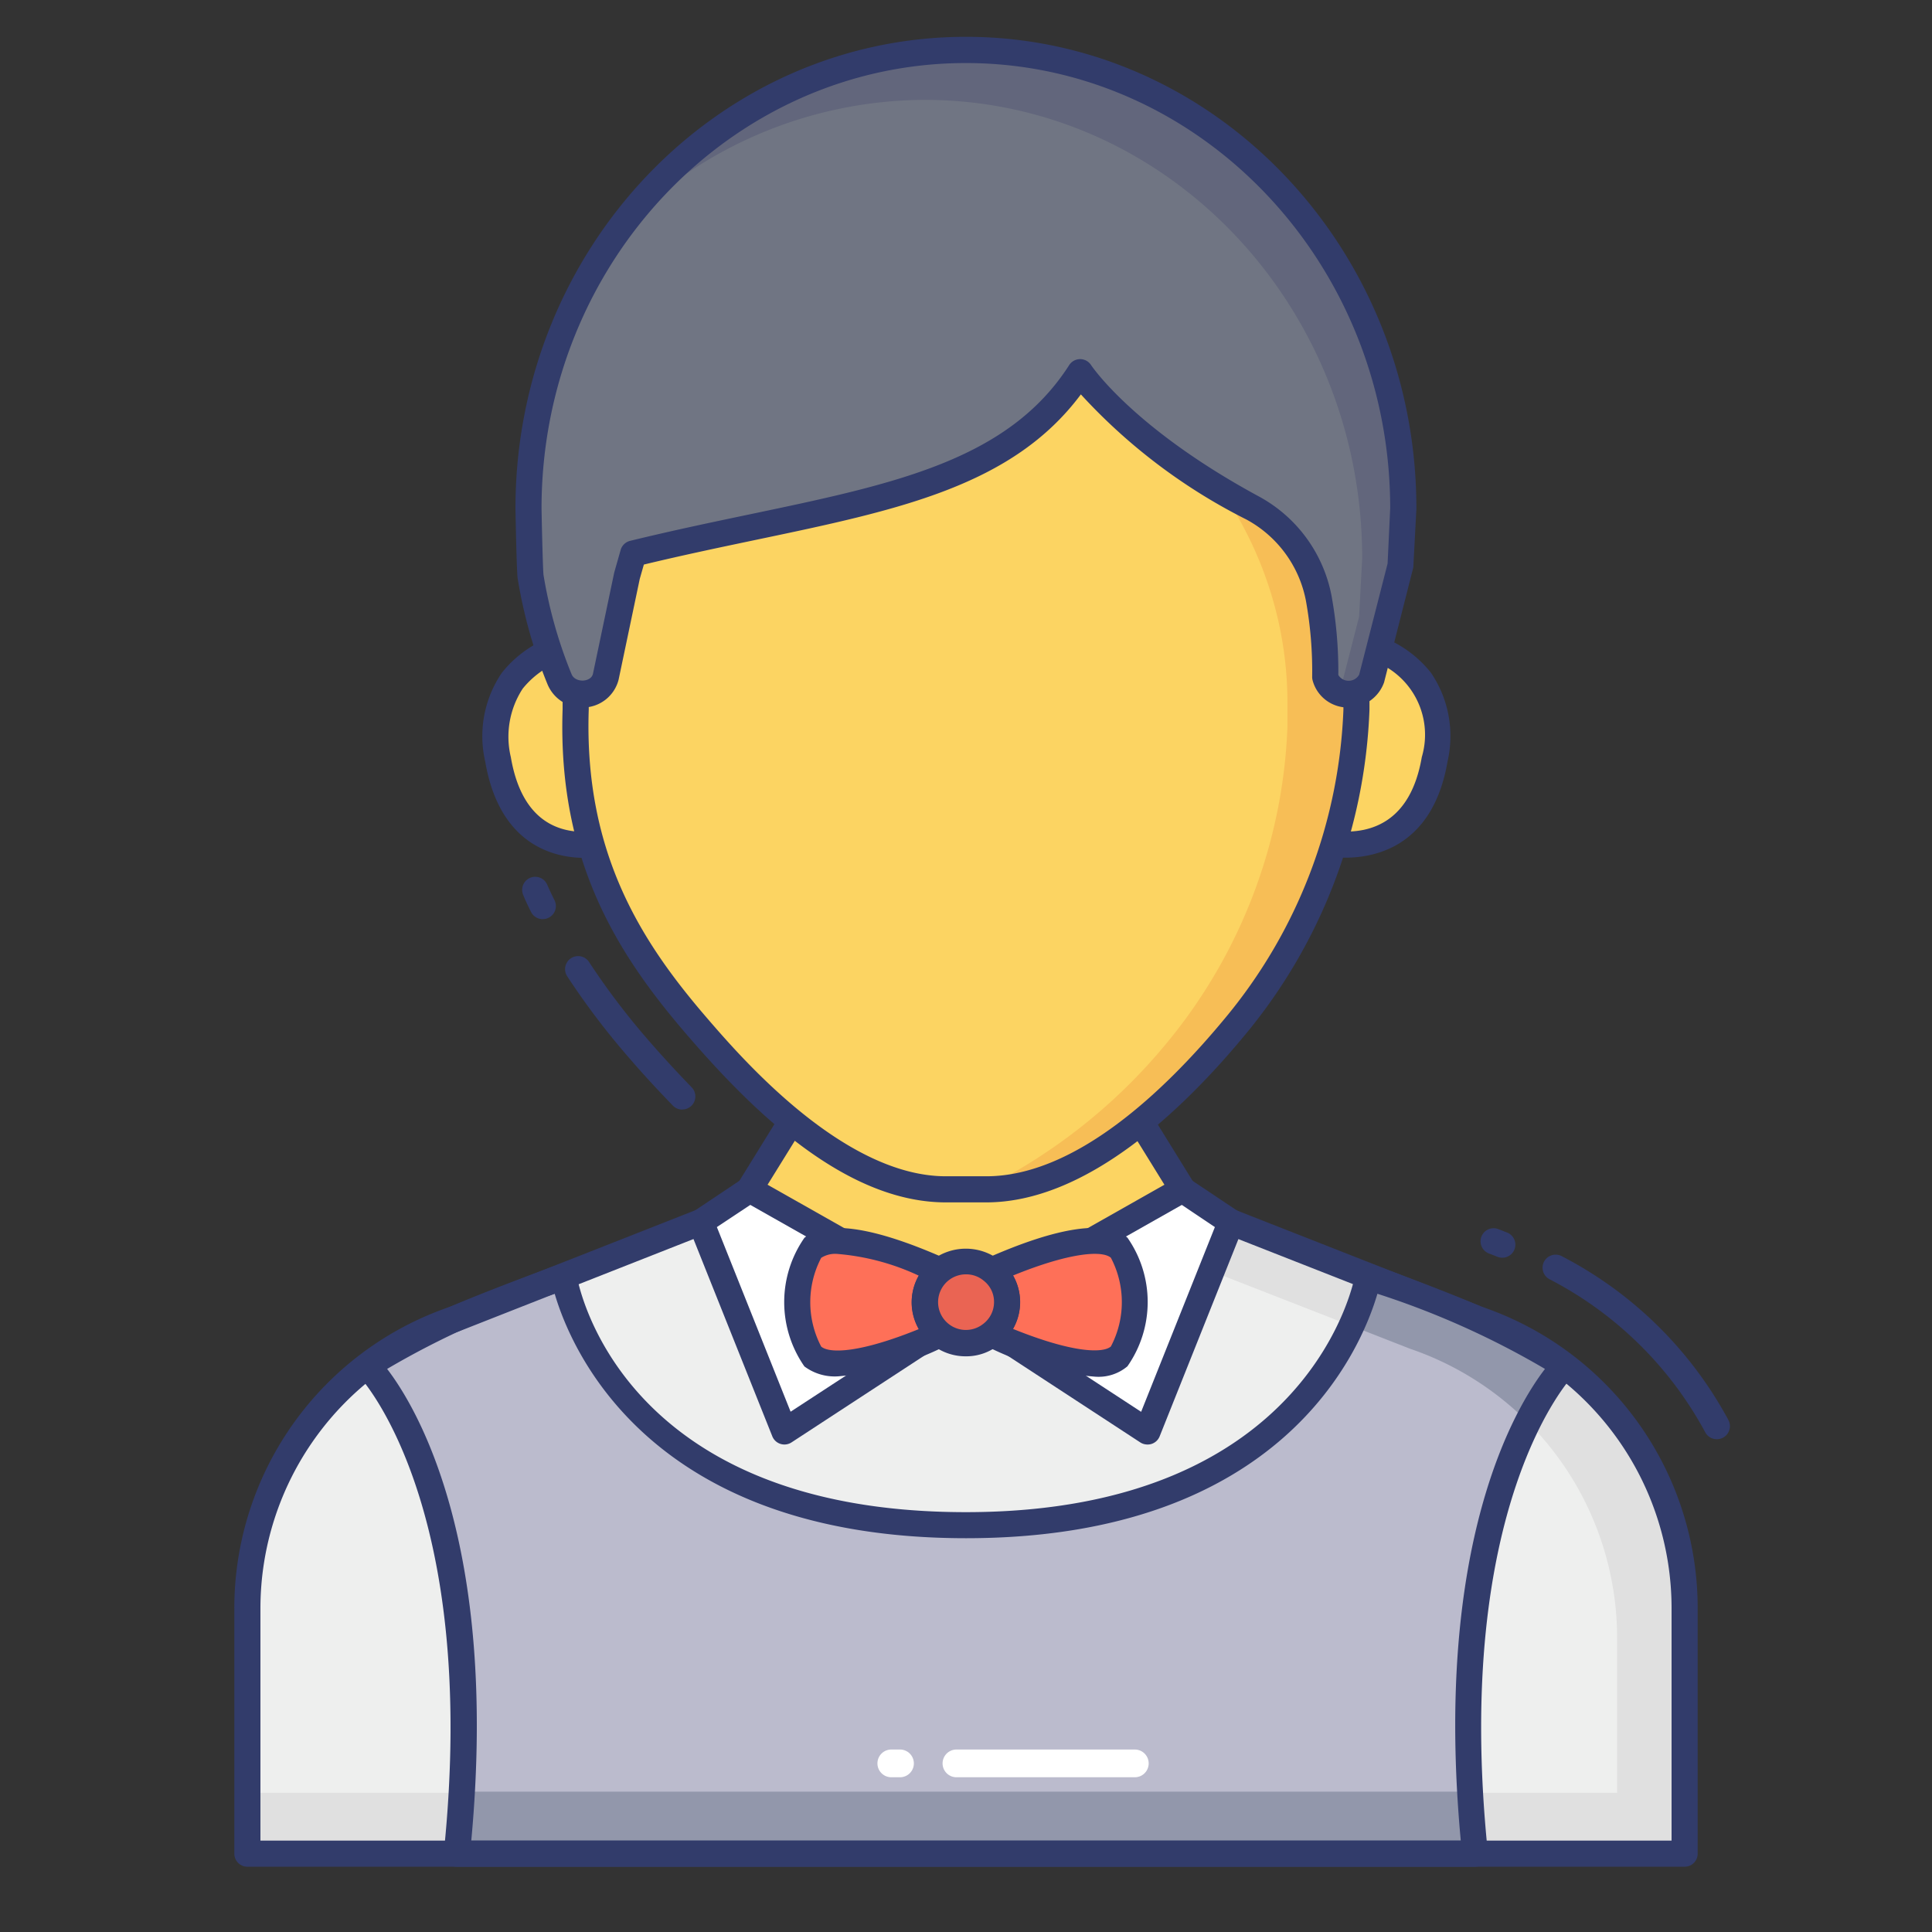 <svg height="512" viewBox="0 0 74 74" width="512" xmlns="http://www.w3.org/2000/svg"><rect x="0" y="0" width="74" height="74" fill="#333333" stroke="none"/><g id="Icons"><path d="m46.6 46.625 10 3.9a11.7 11.7 0 0 1 7.925 11.075v9.4h-55.05v-9.4a11.7 11.7 0 0 1 7.925-11.072l9.447-3.716" fill="#eeefee"/><path d="m9.475 68.667h55.05v2.333h-55.05z" fill="#e0e0e0"/><path d="m56.6 50.528-10-3.9h-1.683v1.483l9.1 3.553a11.7 11.7 0 0 1 7.922 11.075v8.261h2.583v-9.4a11.7 11.7 0 0 0 -7.922-11.072z" fill="#e0e0e0"/><path d="m26.844 46.813 2.093-1.396 8.063 4.865-6.955 4.546z" fill="#fff"/><path d="m30.045 55.328a.494.494 0 0 1 -.15-.023.5.5 0 0 1 -.314-.291l-3.202-8.014a.5.5 0 0 1 .187-.6l2.094-1.4a.5.5 0 0 1 .536-.012l8.063 4.865a.5.5 0 0 1 .015.847l-6.955 4.546a.5.5 0 0 1 -.274.082zm-2.587-8.328 2.824 7.072 5.778-3.772-7.109-4.291z" fill="#323c6b"/><path d="m47.148 46.813-2.094-1.396-8.062 4.865 6.954 4.546z" fill="#fff"/><path d="m43.946 55.328a.5.5 0 0 1 -.273-.082l-6.955-4.546a.5.5 0 0 1 .015-.847l8.067-4.865a.5.5 0 0 1 .536.012l2.094 1.4a.5.5 0 0 1 .187.6l-3.2 8.016a.5.5 0 0 1 -.314.291.494.494 0 0 1 -.157.021zm-6.015-5.028 5.777 3.776 2.825-7.076-1.492-1z" fill="#323c6b"/><path d="m43.212 42.188 2.081 3.366-.001.005-8.292 4.691-8.292-4.691-.001-.005 2.081-3.366z" fill="#fcd462"/><g fill="#323c6b"><path d="m37 50.75a.5.5 0 0 1 -.246-.065l-8.292-4.691a.5.5 0 0 1 -.233-.292.511.511 0 0 1 .052-.411l2.081-3.367a.5.5 0 0 1 .425-.237h12.425a.5.5 0 0 1 .425.237l2.081 3.367a.5.5 0 0 1 .054.406.513.513 0 0 1 -.234.3l-8.292 4.691a.5.5 0 0 1 -.246.062zm-7.6-5.372 7.6 4.3 7.6-4.3-1.663-2.69h-11.871z"/><path d="m57.542 48.174a.5.5 0 0 1 -.182-.034l-.333-.13a.5.5 0 1 1 .363-.932l.333.13a.5.5 0 0 1 -.182.966z"/><path d="m65.756 55.125a.5.5 0 0 1 -.44-.262 14.153 14.153 0 0 0 -5.962-5.863.5.5 0 0 1 .46-.888 15.147 15.147 0 0 1 6.386 6.275.5.5 0 0 1 -.439.738z"/><path d="m26.132 42.5a.5.5 0 0 1 -.359-.152c-.619-.639-1.192-1.262-1.7-1.854a28.8 28.8 0 0 1 -2.348-3.1.5.5 0 0 1 .838-.546 27.835 27.835 0 0 0 2.267 2.989c.5.577 1.058 1.186 1.663 1.811a.5.5 0 0 1 -.359.848z"/><path d="m20.787 35.205a.5.5 0 0 1 -.447-.275c-.106-.211-.209-.426-.3-.651a.5.5 0 0 1 .92-.392c.087.2.181.4.278.592a.5.5 0 0 1 -.446.725z"/></g><path d="m22 24.663a3.535 3.535 0 0 0 -2.926 4.419c.541 3.166 2.661 3.329 3.571 3.269" fill="#fcd462"/><path d="m22.4 32.859c-1.142 0-3.263-.454-3.816-3.693a4.315 4.315 0 0 1 .636-3.394 4.386 4.386 0 0 1 2.716-1.6.5.5 0 0 1 .137.991 3.408 3.408 0 0 0 -2.052 1.213 3.369 3.369 0 0 0 -.455 2.624c.426 2.5 1.882 2.931 3.046 2.854a.515.515 0 0 1 .532.466.5.5 0 0 1 -.466.532c-.085.003-.178.007-.278.007z" fill="#323c6b"/><path d="m52.023 24.663a3.535 3.535 0 0 1 2.926 4.419c-.541 3.166-2.782 3.32-3.692 3.26" fill="#fcd462"/><path d="m51.525 32.851c-.11 0-.211 0-.3-.01a.5.5 0 0 1 -.466-.532.511.511 0 0 1 .532-.466c1.215.081 2.74-.35 3.167-2.845a3.007 3.007 0 0 0 -2.5-3.839.5.5 0 0 1 .135-.991 4.386 4.386 0 0 1 2.716 1.6 4.315 4.315 0 0 1 .636 3.394c-.555 3.238-2.736 3.689-3.92 3.689z" fill="#323c6b"/><path d="m37.149 11.306a14.954 14.954 0 0 1 14.807 14.953v.921a20.206 20.206 0 0 1 -4.672 12.165c-2.26 2.728-5.823 6.21-9.508 6.21h-1.548c-3.685 0-7.193-3.528-9.508-6.21-2.9-3.357-4.852-6.837-4.672-12.165v-.921a14.954 14.954 0 0 1 15.1-14.953z" fill="#fcd462"/><path d="m37.149 11.306a14.9 14.9 0 0 0 -4.835.763 15.047 15.047 0 0 1 1.789-.1c8.2.081 15.209 6.752 15.209 14.953v.921a20.206 20.206 0 0 1 -4.672 12.166 21.432 21.432 0 0 1 -7.02 5.545h.155c3.685 0 7.248-3.482 9.508-6.21a20.206 20.206 0 0 0 4.673-12.164v-.921a14.954 14.954 0 0 0 -14.807-14.953z" fill="#f7be56"/><path d="m56.5 71c-1.417-13.75 3.375-18.625 3.375-18.625-1.016-1.022-3.9-2.162-7.469-3.485 0 0-1.524 9.527-15.406 9.527s-15.406-9.527-15.406-9.527c-3.568 1.323-6.452 2.463-7.469 3.485 0 0 4.792 4.875 3.375 18.625z" fill="#bbbbcd"/><path d="m17.688 68.625c-.043.762-.1 1.55-.188 2.375h39c-.085-.825-.145-1.613-.188-2.375z" fill="#9297ab"/><path d="m36.018 51.1c-1.421.624-4.009 1.6-4.887.86-.8-.67-.8-3.493 0-4.163.878-.733 3.448.235 4.878.869a1.518 1.518 0 0 0 -.588 1.213 1.544 1.544 0 0 0 .597 1.221z" fill="#fe7058"/><path d="m32.1 52.717a1.945 1.945 0 0 1 -1.289-.379 4.306 4.306 0 0 1 0-4.927c.829-.695 2.647-.426 5.4.794a.5.5 0 0 1 .1.853 1.022 1.022 0 0 0 -.395.817 1.036 1.036 0 0 0 .4.826.5.5 0 0 1 -.1.853 11.232 11.232 0 0 1 -4.116 1.163zm-.019-4.688a1 1 0 0 0 -.627.149 3.661 3.661 0 0 0 0 3.4c.326.273 1.495.241 3.742-.672a2.066 2.066 0 0 1 -.006-2.046 9.085 9.085 0 0 0 -3.111-.831z" fill="#323c6b"/><path d="m42.868 51.956c-.878.742-3.466-.235-4.9-.86a1.544 1.544 0 0 0 .6-1.222 1.518 1.518 0 0 0 -.588-1.213c1.43-.633 4.009-1.6 4.887-.869.798.672.798 3.495.001 4.164z" fill="#fe7058"/><path d="m41.936 52.729a11.145 11.145 0 0 1 -4.163-1.174.5.5 0 0 1 -.106-.854 1.036 1.036 0 0 0 .4-.826 1.023 1.023 0 0 0 -.394-.817.5.5 0 0 1 .1-.853c2.758-1.222 4.578-1.49 5.41-.8a4.3 4.3 0 0 1 0 4.928 1.714 1.714 0 0 1 -1.247.396zm-3.136-1.829c2.256.911 3.426.945 3.749.674a3.653 3.653 0 0 0 0-3.4c-.352-.3-1.635-.18-3.745.68a2.066 2.066 0 0 1 0 2.044z" fill="#323c6b"/><path d="m38.57 49.875a1.544 1.544 0 0 1 -.6 1.222 1.53 1.53 0 0 1 -1.955 0 1.544 1.544 0 0 1 -.6-1.222 1.575 1.575 0 0 1 3.149 0z" fill="#ea6453"/><path d="m37 51.95a2.065 2.065 0 0 1 -1.3-3.683 2.12 2.12 0 0 1 2.6.011 2.009 2.009 0 0 1 .768 1.6 2.031 2.031 0 0 1 -.791 1.617 1.987 1.987 0 0 1 -1.277.455zm0-3.14a1.065 1.065 0 1 0 .657 1.9 1.048 1.048 0 0 0 .417-.838 1.023 1.023 0 0 0 -.394-.817 1.041 1.041 0 0 0 -.68-.245z" fill="#323c6b"/><path d="m64.525 71.5h-55.05a.5.5 0 0 1 -.5-.5v-9.4a12.2 12.2 0 0 1 8.261-11.548l9.425-3.708a.5.5 0 0 1 .366.931l-9.447 3.719a11.21 11.21 0 0 0 -7.605 10.606v8.9h54.05v-8.9a11.2 11.2 0 0 0 -7.584-10.6l-9.477-3.724a.5.5 0 1 1 .366-.931l9.455 3.716a12.193 12.193 0 0 1 8.24 11.539v9.4a.5.5 0 0 1 -.5.5z" fill="#323c6b"/><path d="m58.771 54.736a2.6 2.6 0 0 1 .089-.259 5.744 5.744 0 0 1 .556-.863 5.749 5.749 0 0 1 .608-.914c.056-.06.124-.108.185-.163a11.669 11.669 0 0 0 -3.609-2.009l-3.957-1.544c-.073.219-.155.436-.248.651a9.66 9.66 0 0 0 -.423 1.228l2.044.8a11.672 11.672 0 0 1 4.755 3.073z" fill="#9297ab"/><path d="m56.5 71.5h-39a.5.5 0 0 1 -.5-.551c1.37-13.3-3.189-18.177-3.235-18.225a.5.5 0 0 1 0-.7c1.114-1.121 4.124-2.294 7.649-3.6a.5.5 0 0 1 .667.389c.061.372 1.651 9.106 14.913 9.106 13.3 0 14.9-9.014 14.913-9.105a.5.5 0 0 1 .667-.39c3.526 1.307 6.535 2.48 7.649 3.6a.5.5 0 0 1 0 .7c-.046.048-4.605 4.927-3.235 18.225a.5.5 0 0 1 -.5.551zm-38.449-1h37.9c-1.06-11.426 2.134-16.648 3.225-18.067a32.045 32.045 0 0 0 -6.418-2.879c-.624 2.132-3.635 9.363-15.756 9.363s-15.132-7.23-15.756-9.363a32.045 32.045 0 0 0 -6.418 2.879c1.089 1.419 4.283 6.641 3.223 18.067z" fill="#323c6b"/><path d="m37.775 46.054h-1.547c-3.924 0-7.521-3.643-9.886-6.383-2.607-3.021-4.992-6.626-4.793-12.508v-.9a15.455 15.455 0 0 1 15.605-15.457 15.5 15.5 0 0 1 15.3 15.453v.921a20.678 20.678 0 0 1 -4.787 12.483c-2.414 2.916-6.09 6.391-9.892 6.391zm-.775-34.249a14.455 14.455 0 0 0 -14.45 14.454v.921c-.187 5.555 2.077 8.971 4.551 11.838 1.289 1.493 5.21 6.036 9.129 6.036h1.547c3.413 0 6.845-3.278 9.123-6.028a19.634 19.634 0 0 0 4.556-11.846v-.921a14.5 14.5 0 0 0 -14.311-14.453z" fill="#323c6b"/><path d="m53.75 19.477-.119 2.237-1.1 4.3a.929.929 0 0 1 -.878.588.911.911 0 0 1 -.89-.669 15.6 15.6 0 0 0 -.25-3.028 4.973 4.973 0 0 0 -2.528-3.447c-5.014-2.714-6.607-5.2-6.607-5.2-3.073 4.8-9.231 5.021-17.122 6.947l-.237.83-.819 3.9a.911.911 0 0 1 -.89.669.941.941 0 0 1 -.878-.588 17.943 17.943 0 0 1 -1.1-3.909c-.036-.15-.083-2.629-.083-2.629 0-9.7 7.5-17.56 16.754-17.56s16.747 7.862 16.747 17.559z" fill="#707583"/><path d="m37 1.917a16.466 16.466 0 0 0 -13.359 6.989 16.316 16.316 0 0 1 11.78-5.08c9.255 0 16.754 7.863 16.754 17.56l-.119 2.237-.747 2.911a.934.934 0 0 0 1.219-.52l1.1-4.3.119-2.237c.003-9.697-7.496-17.56-16.747-17.56z" fill="#62667c"/><path d="m51.65 27.1a1.4 1.4 0 0 1 -1.373-1.037.5.5 0 0 1 -.018-.138 15.182 15.182 0 0 0 -.241-2.925 4.5 4.5 0 0 0 -2.275-3.1 21.955 21.955 0 0 1 -6.343-4.794c-2.617 3.513-6.984 4.428-12.439 5.57-1.381.29-2.806.588-4.3.948l-.157.55-.811 3.863a1.419 1.419 0 0 1 -1.386 1.063 1.445 1.445 0 0 1 -1.34-.9 18.457 18.457 0 0 1 -1.135-4.02c-.007-.024-.041-.166-.089-2.7 0-9.968 7.74-18.07 17.254-18.07s17.254 8.1 17.254 18.06v.03l-.119 2.237-1.119 4.4a1.448 1.448 0 0 1 -1.363.963zm-.389-1.247a.461.461 0 0 0 .8-.017l1.087-4.249.1-2.124c-.006-9.4-7.3-17.048-16.254-17.048s-16.252 7.655-16.252 17.062c.021 1.121.056 2.386.076 2.546a17.5 17.5 0 0 0 1.074 3.8c.142.343.741.312.819-.011l.815-3.882.246-.865a.5.5 0 0 1 .362-.349c1.618-.395 3.143-.714 4.618-1.023 5.513-1.155 9.868-2.067 12.2-5.708a.5.5 0 0 1 .42-.23.5.5 0 0 1 .419.229c.016.024 1.612 2.425 6.425 5.03a5.5 5.5 0 0 1 2.784 3.8 16.177 16.177 0 0 1 .261 3.041z" fill="#323c6b"/><path d="m34.472 68.073h-.333a.531.531 0 0 1 0-1.062h.333a.531.531 0 1 1 0 1.062z" fill="#fff"/><path d="m43.466 68.073h-6.832a.531.531 0 0 1 0-1.062h6.832a.531.531 0 1 1 0 1.062z" fill="#fff"/></g></svg>